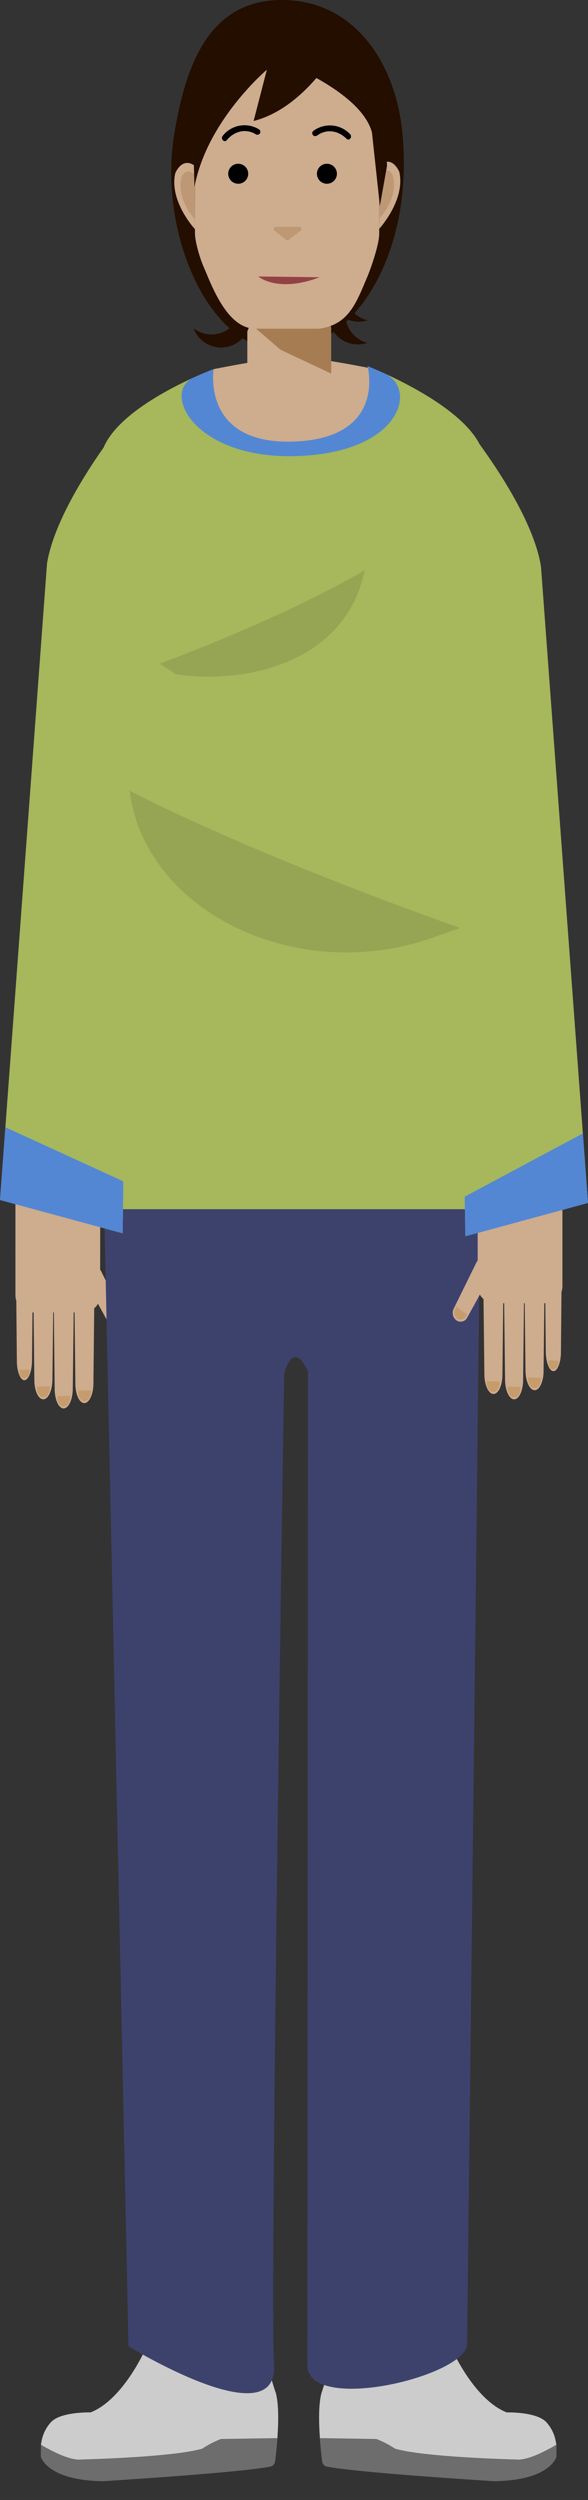 <svg id="Layer_1" data-name="Layer 1" xmlns="http://www.w3.org/2000/svg" viewBox="0 0 168.32 714.95"><rect x="0" y="0" width="168.32" height="714.95" fill="#333333" stroke="none"/><defs><style>.cls-1{fill:#727272;}.cls-2{fill:#ceac8e;}.cls-3{fill:#894f38;}.cls-4{fill:#f2f2f2;}.cls-5{fill:#c69c6d;}.cls-6{fill:#6d6d6d;}.cls-7{fill:#ccc;}.cls-8{fill:#3d426d;}.cls-9{fill:#a6b75c;}.cls-10{fill:#5387d3;}.cls-11{fill:#230e00;}.cls-12,.cls-13{fill:#a67c52;}.cls-13{opacity:0.4;}.cls-14{fill:#934145;}.cls-15{opacity:0.1;}</style></defs><title>marc</title><path class="cls-1" d="M105.21,104.73s5.63,20.54-21,21.55-23.06-20.71-23.06-20.71-32.46,12.05-32.46,26.92v66.19l110-1.65V132.49C138.72,117.62,105.21,104.73,105.21,104.73Z"/><path class="cls-2" d="M61.15,105.57s17-3.45,23.25-3.45,22.87,3.45,22.87,3.45,5.91,30.67-22.78,29.71S61.15,105.57,61.15,105.57Z"/><polygon class="cls-3" points="90.81 592.97 109.92 600.5 107.94 639.89 91.73 639.89 90.81 592.97"/><polygon class="cls-4" points="91.73 639.89 91.79 642.63 91.82 644.21 91.84 645.32 91.87 646.89 92.29 667.9 106.59 666.58 107.58 646.89 107.66 645.32 107.72 644.21 107.8 642.63 107.94 639.89 91.73 639.89"/><polygon class="cls-2" points="4.41 358.49 28.67 358.49 28.67 213.7 14.43 213.7 4.41 358.49"/><path class="cls-2" d="M8.94,381.36l.47.47A2.33,2.33,0,0,1,8.94,381.36Z"/><path class="cls-2" d="M9.28,340.44H23.8a4.86,4.86,0,0,1,4.86,4.86v30a0,0,0,0,1,0,0H4.41a0,0,0,0,1,0,0v-30a4.86,4.86,0,0,1,4.86-4.86Z" transform="translate(33.08 715.76) rotate(-180)"/><path class="cls-2" d="M27.51,362.35c-1.41-.33-2.56-.91-4.65,1.11h0l0,.07-3.09,7.07,4.18,1,2.17-2.24,5.62,10.21h0a2.12,2.12,0,0,0,3,.65,2.67,2.67,0,0,0,.85-3.26h0L28.83,363.3l-1.32-.95"/><path class="cls-5" d="M31.69,378.55a2.12,2.12,0,0,0,2.72,1.23,2.23,2.23,0,0,0,.58-3,3.19,3.19,0,0,0-.31-.47Z"/><path class="cls-2" d="M26.74,395.93c-.07,2.87-1.17,5.23-2.52,5.33s-2.5-2.1-2.64-5l-.28-25.39H27Z"/><path class="cls-2" d="M20.83,397.45c-.08,2.87-1.17,5.23-2.53,5.33s-2.5-2.1-2.64-5l-.27-25.39h5.73Z"/><path class="cls-2" d="M15,394.84c-.07,2.88-1.17,5.24-2.53,5.34s-2.5-2.1-2.63-5l-.28-25.39h5.73Z"/><path class="cls-2" d="M9.16,389.39c-.06,2.87-1,5.23-2.11,5.33s-2.1-2.1-2.22-5L4.6,364.37H9.41Z"/><path class="cls-5" d="M22.39,397.7c-.12,1.49.59,2.83,1.6,3s1.93-.93,2.06-2.43a3.64,3.64,0,0,0,0-.66Z"/><path class="cls-5" d="M16.42,399.25c-.12,1.49.59,2.83,1.6,3s1.93-.93,2.06-2.43a3.64,3.64,0,0,0,0-.66Z"/><path class="cls-5" d="M10.56,396.57c-.12,1.49.6,2.83,1.6,3s1.94-.93,2.07-2.43a4.85,4.85,0,0,0,0-.66Z"/><path class="cls-5" d="M5.57,391.76c-.09,1.21.46,2.29,1.24,2.42s1.5-.75,1.6-2a4.51,4.51,0,0,0,0-.52Z"/><polygon class="cls-3" points="73.68 592.97 54.57 600.5 56.55 639.89 72.76 639.89 73.68 592.97"/><polygon class="cls-4" points="72.76 639.89 72.7 642.63 72.67 644.21 72.65 645.32 72.62 646.89 72.2 667.9 57.9 666.58 56.91 646.89 56.83 645.32 56.77 644.21 56.69 642.63 56.55 639.89 72.76 639.89"/><path class="cls-6" d="M11.68,702.58c.49,1.38,3.34,6.8,17.86,7,0,0,40.16-2.49,48-4.22a1.66,1.66,0,0,0,1.21-1.43c.13-1,.33-2.71.51-4.69.09-1,.16-1.92.16-1.92l-16.12.25-.06,0a28.25,28.25,0,0,0-5.41,2.8s0,0-.07,0c-8.73,2.47-34.42,3.06-34.42,3.06-2.71.31-6.71-1.51-9.55-3.05-1-.57-2.13-2.5-2.08-1.2"/><path class="cls-7" d="M79.05,684.73a.14.14,0,0,0,0-.07c-.18-.53-2.46-7.3-2.3-8.79,0,0,.4-5.92-1.64-3.57,0,0-2.61,5.74-4.22,6.45a.25.25,0,0,1-.26-.06c-.76-.86-5.41-6-9.45-7.49a1.59,1.59,0,0,1-.82-.76,1.48,1.48,0,0,0-.15-.22C54,662.28,51,664.45,51,664.45c-2.66.45-4.29,4.35-4.29,4.35a4.14,4.14,0,0,0-.27.69,9,9,0,0,0-4.52,2,1.69,1.69,0,0,0-.4.55c-1,2.13-7,14.48-15.58,17.86h-.07c-.58,0-8.53-.13-11.27,2.79a11,11,0,0,0-2.73,5.6c-.06.27-.11.55-.15.85,2.53,1.53,8.15,4.65,11.63,4.25,0,0,25.69-.59,34.42-3.06,0,0,0,0,.07,0a28.25,28.25,0,0,1,5.41-2.8l.06,0,16.12-.25,0-.51C79.72,692.67,79.79,687.92,79.05,684.73Z"/><path class="cls-6" d="M159.3,702.58c-.49,1.38-3.34,6.8-17.86,7,0,0-40.16-2.49-48-4.22a1.64,1.64,0,0,1-1.21-1.43c-.13-1-.33-2.71-.51-4.69-.09-1-.16-1.92-.16-1.92l16.12.25.06,0a28.25,28.25,0,0,1,5.41,2.8s0,0,.07,0c8.73,2.47,34.42,3.06,34.42,3.06,2.71.31,6.71-1.51,9.54-3.05,1.05-.57,2.14-2.5,2.09-1.2"/><path class="cls-7" d="M91.93,684.73a.14.14,0,0,1,0-.07c.18-.53,2.46-7.3,2.3-8.79,0,0-.4-5.92,1.64-3.57,0,0,2.61,5.74,4.22,6.45a.25.25,0,0,0,.26-.06c.76-.86,5.41-6,9.45-7.49a1.63,1.63,0,0,0,.82-.76,2.32,2.32,0,0,1,.14-.22c6.22-7.94,9.22-5.77,9.22-5.77,2.66.45,4.29,4.35,4.29,4.35a4.14,4.14,0,0,1,.27.69,9,9,0,0,1,4.52,2,1.69,1.69,0,0,1,.4.55c1,2.13,7,14.48,15.58,17.86h.07c.58,0,8.53-.13,11.27,2.79a11,11,0,0,1,2.73,5.6c.06.27.11.55.15.85-2.53,1.53-8.15,4.65-11.63,4.25,0,0-25.69-.59-34.42-3.06,0,0,0,0-.07,0a28.25,28.25,0,0,0-5.41-2.8l-.06,0-16.12-.25,0-.51C91.26,692.67,91.19,687.92,91.93,684.73Z"/><path class="cls-8" d="M29,307.21,137.86,311l-4.15,359.31c0,9.27-46,20.27-45.73,5.9l.18-284s-3.87-9.52-6.82.54c0,0-4.16,262.38-2.9,283.48S36.79,671,36.79,671Z"/><path class="cls-9" d="M105.21,104.73s5.63,20.54-21,21.55-23.06-20.71-23.06-20.71-32.46,12.05-32.46,26.92V339.15c0,3.68,2.39,6.66,5.34,6.66h99.34c3,0,5.35-3,5.35-6.66V132.49C138.72,117.62,105.21,104.73,105.21,104.73Z"/><path class="cls-10" d="M105.21,104.73s5.63,20.54-21,21.55-23.06-20.71-23.06-20.71-2.32.86-5.74,2.41c-9.32,4.25.27,23.54,29.9,22.44s34.17-19.33,24.85-23.58C107.17,105.49,105.21,104.73,105.21,104.73Z"/><path class="cls-11" d="M115.22,38.32c3.23,34.94-14.23,61.75-34.81,61.75S45.23,66.61,49.89,38.33C53.23,18,60.11,0,80.7,0S113.32,17.82,115.22,38.32Z"/><polygon class="cls-12" points="88.28 106.84 94.81 106.84 94.81 102.93 94.81 90.05 70.8 90.05 70.8 91.81 80.41 100.07 88.28 106.84"/><polygon class="cls-2" points="80.41 100.07 70.8 91.81 70.8 102.93 70.8 108.54 94.81 106.84 80.41 100.07"/><path class="cls-2" d="M108.56,65.43s7.56-8.21,5.75-16.25c0,0-1.88-4.82-5.57-2.14Z"/><path class="cls-11" d="M66.54,93.17a8.41,8.41,0,0,1-11.13.72A8.39,8.39,0,1,0,69.16,85a7.59,7.59,0,0,0-.75-.65A8.4,8.4,0,0,1,66.54,93.17Z"/><path class="cls-11" d="M99,91.44a8.38,8.38,0,0,1,5.8-9.51,8.31,8.31,0,0,0-3.59-.14,8.4,8.4,0,1,0,3,16.52c.33-.06.65-.15,1-.24A8.4,8.4,0,0,1,99,91.44Z"/><path class="cls-11" d="M99,85a8.4,8.4,0,0,1,5.8-9.52,8.39,8.39,0,1,0-.59,16.38,8.08,8.08,0,0,0,1-.24A8.39,8.39,0,0,1,99,85Z"/><path class="cls-2" d="M91.38,94H73.1c-8.23,0-12.66-12.81-14.81-17.68-1-2.29-2.48-7.13-2.48-9.63l-.07-40A13.71,13.71,0,0,1,69.45,13H95a13.71,13.71,0,0,1,13.71,13.71l-.16,40.21c0,2.87-2.26,9.52-3.37,12.17C101.88,86.9,99.75,92.85,91.38,94Z"/><path class="cls-13" d="M108.74,62.29s4.91-5.07,3.93-11.25c0,0-.66-4-3.93-1.52Z"/><path class="cls-2" d="M55.81,65.55s-7.45-8-5.64-16c0,0,1.88-4.82,5.57-2.15Z"/><path class="cls-13" d="M55.74,62.62s-4.91-5.08-3.94-11.26c0,0,.67-4,3.94-1.51Z"/><path class="cls-13" d="M78.64,66l3.2,2.58a.65.65,0,0,0,.8,0L86,66a.65.65,0,0,0-.39-1.16H79A.65.65,0,0,0,78.64,66Z"/><path class="cls-14" d="M73.93,79.07s5.24,4.58,16.71.53l.84-.31Z"/><circle cx="93.58" cy="49.69" r="2.86"/><circle cx="68.19" cy="49.69" r="2.86"/><path d="M90.71,38.81c2.75-2.08,6.14-1.47,8.49.87.76.77,1.79-.56,1-1.32a7.92,7.92,0,0,0-10.54-.89.84.84,0,0,0,1,1.34Z"/><path d="M74.15,37a7.93,7.93,0,0,0-10.41,1.87c-.68.83.47,2.06,1.16,1.22,2.12-2.55,5.45-3.47,8.37-1.66A.84.84,0,0,0,74.15,37Z"/><path class="cls-11" d="M63.57,11.25s38.75,11,42.91,26.64l2.26,21,2.05-11.47-1.47-28.32L98,7.59Z"/><path class="cls-11" d="M97,13.23S87.6,30.78,72.6,34.6l3.79-14.66S59.22,34.42,55.67,53.48L54.81,23.2l8.76-15Z"/><path class="cls-15" d="M37.11,226.11s31.75,17,94.58,39.27l-8.07,2.84c-38.68,13.61-82.27-7.61-86.51-42.11Z"/><path class="cls-9" d="M35.3,120.43s-19,23.32-21.84,40.7L0,343.18l35.11,9.53S38.77,117.28,35.3,120.43Z"/><polygon class="cls-2" points="160.99 355.88 136.74 355.88 136.74 211.1 150.98 211.1 160.99 355.88"/><path class="cls-2" d="M156.46,378.76l-.46.47A3.41,3.41,0,0,0,156.46,378.76Z"/><path class="cls-2" d="M136.74,337.84H161a0,0,0,0,1,0,0v30a4.86,4.86,0,0,1-4.86,4.86H141.6a4.86,4.86,0,0,1-4.86-4.86v-30A0,0,0,0,1,136.74,337.84Z"/><path class="cls-2" d="M137.9,359.74c1.4-.33,2.55-.9,4.65,1.11h0l0,.07,3.1,7.07-4.19,1-2.16-2.25-5.63,10.21h0a2.11,2.11,0,0,1-3,.66,2.67,2.67,0,0,1-.84-3.26h0l6.72-13.65,1.32-.95"/><path class="cls-5" d="M133.71,376a2.12,2.12,0,0,1-2.72,1.23,2.22,2.22,0,0,1-.57-3,2.59,2.59,0,0,1,.3-.48Z"/><path class="cls-2" d="M138.66,393.32c.07,2.88,1.17,5.24,2.53,5.33s2.5-2.1,2.63-5l.28-25.39h-5.73Z"/><path class="cls-2" d="M144.58,394.84c.07,2.88,1.17,5.24,2.52,5.34s2.5-2.1,2.64-5l.28-25.39h-5.73Z"/><path class="cls-2" d="M150.43,392.24c.08,2.87,1.17,5.23,2.53,5.33s2.5-2.1,2.64-5l.27-25.39h-5.73Z"/><path class="cls-2" d="M156.24,386.78c.06,2.88,1,5.24,2.12,5.34s2.09-2.1,2.21-5l.23-25.39H156Z"/><path class="cls-5" d="M143,395.09c.11,1.5-.6,2.83-1.6,3s-1.94-.92-2.07-2.43a4.7,4.7,0,0,1,0-.65Z"/><path class="cls-5" d="M149,396.64c.12,1.5-.59,2.83-1.59,3s-1.94-.93-2.07-2.44a3.53,3.53,0,0,1,0-.65Z"/><path class="cls-5" d="M154.84,394c.12,1.5-.59,2.83-1.6,3s-1.94-.92-2.07-2.43a3.52,3.52,0,0,1,0-.65Z"/><path class="cls-5" d="M159.83,389.16c.09,1.2-.46,2.29-1.24,2.42s-1.5-.75-1.6-2a3.11,3.11,0,0,1,0-.53Z"/><path class="cls-9" d="M132.76,121.12s19.31,23.49,22.1,40.87L168.32,344l-35.11,9.53S129.3,118,132.76,121.12Z"/><path class="cls-15" d="M104.38,163.1s-19.95,12.18-58.61,26.71l4.56,3c20,3,48.64-3.24,54.05-29.7Z"/><polygon class="cls-10" points="133.21 353.57 168.32 344.04 166.85 324.14 133.03 342.23 133.21 353.57"/><polygon class="cls-10" points="0 343.18 1.54 322.38 35.3 337.84 35.11 352.71 0 343.18"/></svg>